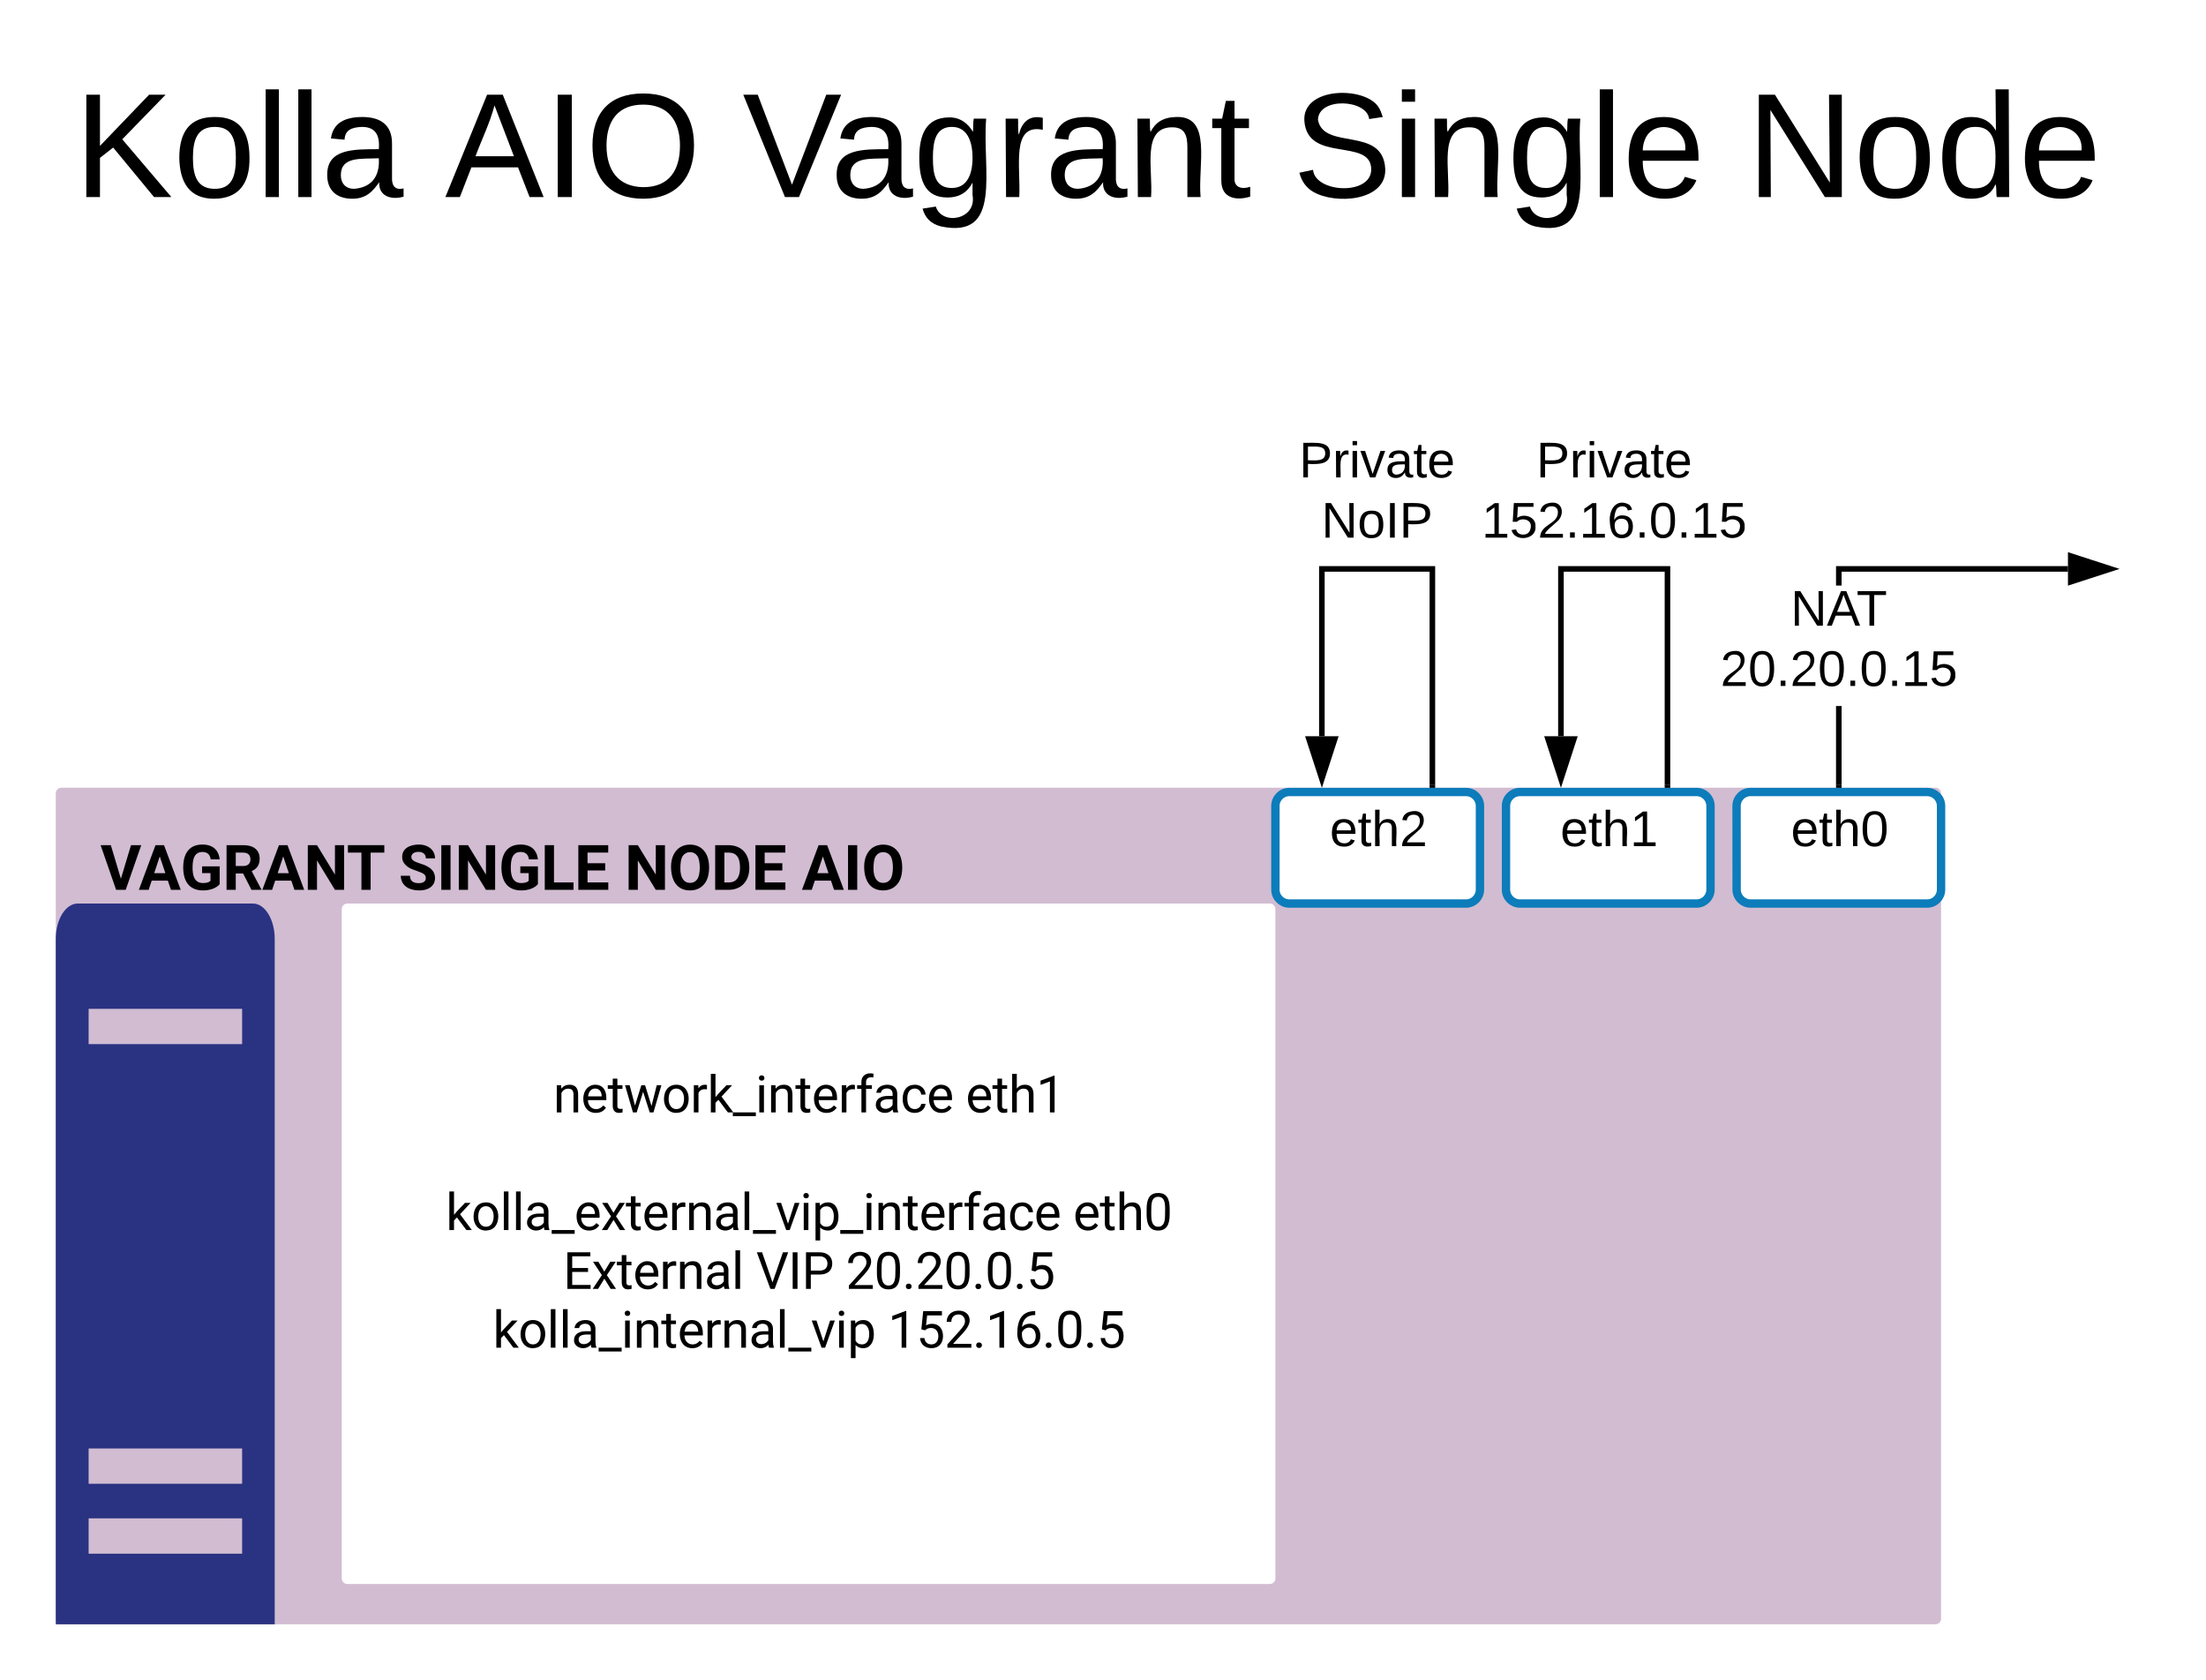 <svg xmlns="http://www.w3.org/2000/svg" xmlns:xlink="http://www.w3.org/1999/xlink" xmlns:lucid="lucid" width="791" height="602.46"><g transform="translate(-240 -16)" lucid:page-tab-id="0_0"><path d="M0 0h1760v1360H0z" fill="#fff"/><path d="M260 41c0-2.76 2.24-5 5-5h730c2.76 0 5 2.24 5 5v70c0 2.76-2.24 5-5 5H265c-2.76 0-5-2.24-5-5z" fill="none"/><use xlink:href="#a" transform="matrix(1,0,0,1,260,36) translate(6.519 50.667)"/><use xlink:href="#b" transform="matrix(1,0,0,1,260,36) translate(139.556 50.667)"/><use xlink:href="#c" transform="matrix(1,0,0,1,260,36) translate(246.222 50.667)"/><use xlink:href="#d" transform="matrix(1,0,0,1,260,36) translate(443.556 50.667)"/><use xlink:href="#e" transform="matrix(1,0,0,1,260,36) translate(606.222 50.667)"/><g class="lucid-layer" lucid:layer-id="Knl2PCcCl1Sa" display="block"><path d="M260 300.46c0-1.1.9-2 2-2h672c1.1 0 2 .9 2 2v296c0 1.1-.9 2-2 2H262c-1.1 0-2-.9-2-2z" fill="#d1bcd2"/><use xlink:href="#f" transform="matrix(1,0,0,1,276,314.462) translate(0 20.616)"/><use xlink:href="#g" transform="matrix(1,0,0,1,276,314.462) translate(106.944 20.616)"/><use xlink:href="#h" transform="matrix(1,0,0,1,276,314.462) translate(187.977 20.616)"/><use xlink:href="#i" transform="matrix(1,0,0,1,276,314.462) translate(251.487 20.616)"/><path d="M862.68 305c0-2.76 2.23-5 5-5H931c2.77 0 5 2.24 5 5v30c0 2.76-2.23 5-5 5H867.7c-2.77 0-5-2.24-5-5z" stroke="#0c7cba" stroke-width="3" fill="#fff"/><use xlink:href="#j" transform="matrix(1,0,0,1,867.676,305) translate(14.5 14.4)"/><path d="M330.74 340h-62.9c-4.3 0-7.84 5.7-7.84 12.66v245.8h78.5v-245.8c0-6.97-3.52-12.66-7.76-12.66zm-3.92 233.13h-55.04v-12.66h55.04v12.66zm0-25.07h-55.04V535.4h55.04v12.66zm0-157.66h-55.04v-12.66h55.04v12.66z" stroke="#000" stroke-opacity="0" fill="#2a3282"/><path d="M780 305c0-2.76 2.24-5 5-5h63.33c2.77 0 5 2.24 5 5v30c0 2.76-2.23 5-5 5H785c-2.76 0-5-2.24-5-5z" stroke="#0c7cba" stroke-width="3" fill="#fff"/><use xlink:href="#k" transform="matrix(1,0,0,1,785,305) translate(14.5 14.4)"/><path d="M697.32 305c0-2.76 2.24-5 5-5h63.34c2.76 0 5 2.24 5 5v30c0 2.76-2.24 5-5 5h-63.34c-2.76 0-5-2.24-5-5z" stroke="#0c7cba" stroke-width="3" fill="#fff"/><use xlink:href="#l" transform="matrix(1,0,0,1,702.324,305) translate(14.5 14.4)"/><path d="M362.54 342c0-1.1.9-2 2-2h330.78c1.1 0 2 .9 2 2v240c0 1.1-.9 2-2 2H364.54c-1.1 0-2-.9-2-2z" fill="#fff"/><use xlink:href="#m" transform="matrix(1,0,0,1,378.537,356) translate(151.5 16.699)"/><use xlink:href="#n" transform="matrix(1,0,0,1,378.537,356) translate(151.5 37.793)"/><use xlink:href="#o" transform="matrix(1,0,0,1,378.537,356) translate(59.848 58.887)"/><use xlink:href="#p" transform="matrix(1,0,0,1,378.537,356) translate(207.715 58.887)"/><use xlink:href="#n" transform="matrix(1,0,0,1,378.537,356) translate(151.5 79.98)"/><use xlink:href="#q" transform="matrix(1,0,0,1,378.537,356) translate(21.325 101.074)"/><use xlink:href="#r" transform="matrix(1,0,0,1,378.537,356) translate(246.237 101.074)"/><use xlink:href="#s" transform="matrix(1,0,0,1,378.537,356) translate(63.39 122.168)"/><use xlink:href="#t" transform="matrix(1,0,0,1,378.537,356) translate(132.595 122.168)"/><use xlink:href="#u" transform="matrix(1,0,0,1,378.537,356) translate(164.754 122.168)"/><use xlink:href="#v" transform="matrix(1,0,0,1,378.537,356) translate(38.169 143.262)"/><use xlink:href="#w" transform="matrix(1,0,0,1,378.537,356) translate(179.867 143.262)"/><path d="M900.34 297.5h-2v-28.33h2zM981.5 221h-81.16v4.97h-2V219h83.16z"/><path d="M900.34 298.5h-2v-1.03h2zM996.76 220l-14.26 4.64v-9.28z"/><path d="M1000 220l-18.5 6v-12zm-16.5 3.26l10.03-3.26-10.03-3.26z"/><g><use xlink:href="#x" transform="matrix(1,0,0,1,856.843,225.967) translate(25.23 14.4)"/><use xlink:href="#y" transform="matrix(1,0,0,1,856.843,225.967) translate(0.005 36)"/></g><path d="M838.9 297.5h-2V221h-36.2v59h-2v-61h40.2z"/><path d="M838.9 298.5h-2v-1.03h2zM799.7 295.26L795.08 281h9.28z"/><path d="M799.7 298.5l-6-18.5h12.02zm-3.25-16.5l3.26 10.03 3.27-10.03z"/><g><use xlink:href="#z" transform="matrix(1,0,0,1,771.308,172.8) translate(19.555 14.4)"/><use xlink:href="#A" transform="matrix(1,0,0,1,771.308,172.8) translate(0.005 36)"/></g><path d="M753.6 297.5V220h-39.62v60" stroke="#000" stroke-width="2" fill="none"/><path d="M754.6 298.5h-2v-1.03h2z"/><path d="M713.98 295.26L709.34 281h9.27z" stroke="#000" stroke-width="2"/><g><use xlink:href="#z" transform="matrix(1,0,0,1,705.832,172.8) translate(0.005 14.4)"/><use xlink:href="#B" transform="matrix(1,0,0,1,705.832,172.8) translate(7.98 36)"/></g></g><defs><path d="M194 0L95-120 63-95V0H30v-248h33v124l119-124h40L117-140 236 0h-42" id="C"/><path d="M100-194c62-1 85 37 85 99 1 63-27 99-86 99S16-35 15-95c0-66 28-99 85-99zM99-20c44 1 53-31 53-75 0-43-8-75-51-75s-53 32-53 75 10 74 51 75" id="D"/><path d="M24 0v-261h32V0H24" id="E"/><path d="M141-36C126-15 110 5 73 4 37 3 15-17 15-53c-1-64 63-63 125-63 3-35-9-54-41-54-24 1-41 7-42 31l-33-3c5-37 33-52 76-52 45 0 72 20 72 64v82c-1 20 7 32 28 27v20c-31 9-61-2-59-35zM48-53c0 20 12 33 32 33 41-3 63-29 60-74-43 2-92-5-92 41" id="F"/><g id="a"><use transform="matrix(0.148,0,0,0.148,0,0)" xlink:href="#C"/><use transform="matrix(0.148,0,0,0.148,35.556,0)" xlink:href="#D"/><use transform="matrix(0.148,0,0,0.148,65.185,0)" xlink:href="#E"/><use transform="matrix(0.148,0,0,0.148,76.889,0)" xlink:href="#E"/><use transform="matrix(0.148,0,0,0.148,88.593,0)" xlink:href="#F"/></g><path d="M205 0l-28-72H64L36 0H1l101-248h38L239 0h-34zm-38-99l-47-123c-12 45-31 82-46 123h93" id="G"/><path d="M33 0v-248h34V0H33" id="H"/><path d="M140-251c81 0 123 46 123 126C263-46 219 4 140 4 59 4 17-45 17-125s42-126 123-126zm0 227c63 0 89-41 89-101s-29-99-89-99c-61 0-89 39-89 99S79-25 140-24" id="I"/><g id="b"><use transform="matrix(0.148,0,0,0.148,0,0)" xlink:href="#G"/><use transform="matrix(0.148,0,0,0.148,35.556,0)" xlink:href="#H"/><use transform="matrix(0.148,0,0,0.148,50.37,0)" xlink:href="#I"/></g><path d="M137 0h-34L2-248h35l83 218 83-218h36" id="J"/><path d="M177-190C167-65 218 103 67 71c-23-6-38-20-44-43l32-5c15 47 100 32 89-28v-30C133-14 115 1 83 1 29 1 15-40 15-95c0-56 16-97 71-98 29-1 48 16 59 35 1-10 0-23 2-32h30zM94-22c36 0 50-32 50-73 0-42-14-75-50-75-39 0-46 34-46 75s6 73 46 73" id="K"/><path d="M114-163C36-179 61-72 57 0H25l-1-190h30c1 12-1 29 2 39 6-27 23-49 58-41v29" id="L"/><path d="M117-194c89-4 53 116 60 194h-32v-121c0-31-8-49-39-48C34-167 62-67 57 0H25l-1-190h30c1 10-1 24 2 32 11-22 29-35 61-36" id="M"/><path d="M59-47c-2 24 18 29 38 22v24C64 9 27 4 27-40v-127H5v-23h24l9-43h21v43h35v23H59v120" id="N"/><g id="c"><use transform="matrix(0.148,0,0,0.148,0,0)" xlink:href="#J"/><use transform="matrix(0.148,0,0,0.148,31.556,0)" xlink:href="#F"/><use transform="matrix(0.148,0,0,0.148,61.185,0)" xlink:href="#K"/><use transform="matrix(0.148,0,0,0.148,90.815,0)" xlink:href="#L"/><use transform="matrix(0.148,0,0,0.148,108.444,0)" xlink:href="#F"/><use transform="matrix(0.148,0,0,0.148,138.074,0)" xlink:href="#M"/><use transform="matrix(0.148,0,0,0.148,167.704,0)" xlink:href="#N"/></g><path d="M185-189c-5-48-123-54-124 2 14 75 158 14 163 119 3 78-121 87-175 55-17-10-28-26-33-46l33-7c5 56 141 63 141-1 0-78-155-14-162-118-5-82 145-84 179-34 5 7 8 16 11 25" id="O"/><path d="M24-231v-30h32v30H24zM24 0v-190h32V0H24" id="P"/><path d="M100-194c63 0 86 42 84 106H49c0 40 14 67 53 68 26 1 43-12 49-29l28 8c-11 28-37 45-77 45C44 4 14-33 15-96c1-61 26-98 85-98zm52 81c6-60-76-77-97-28-3 7-6 17-6 28h103" id="Q"/><g id="d"><use transform="matrix(0.148,0,0,0.148,0,0)" xlink:href="#O"/><use transform="matrix(0.148,0,0,0.148,35.556,0)" xlink:href="#P"/><use transform="matrix(0.148,0,0,0.148,47.259,0)" xlink:href="#M"/><use transform="matrix(0.148,0,0,0.148,76.889,0)" xlink:href="#K"/><use transform="matrix(0.148,0,0,0.148,106.519,0)" xlink:href="#E"/><use transform="matrix(0.148,0,0,0.148,118.222,0)" xlink:href="#Q"/></g><path d="M190 0L58-211 59 0H30v-248h39L202-35l-2-213h31V0h-41" id="R"/><path d="M85-194c31 0 48 13 60 33l-1-100h32l1 261h-30c-2-10 0-23-3-31C134-8 116 4 85 4 32 4 16-35 15-94c0-66 23-100 70-100zm9 24c-40 0-46 34-46 75 0 40 6 74 45 74 42 0 51-32 51-76 0-42-9-74-50-73" id="S"/><g id="e"><use transform="matrix(0.148,0,0,0.148,0,0)" xlink:href="#R"/><use transform="matrix(0.148,0,0,0.148,38.37,0)" xlink:href="#D"/><use transform="matrix(0.148,0,0,0.148,68,0)" xlink:href="#S"/><use transform="matrix(0.148,0,0,0.148,97.63,0)" xlink:href="#Q"/></g><path d="M668-361l330-1095h334L825 0H512L7-1456h333" id="T"/><path d="M952-300H426L326 0H7l542-1456h278L1372 0h-319zM507-543h364l-183-545" id="U"/><path d="M399-777c-11 316 60 556 342 556 113 0 193-24 241-72v-251H709v-221h573v581C1177-55 960 24 725 20 280 12 81-292 94-770c11-421 200-700 610-706 347-5 543 171 578 483H990c-25-157-105-241-277-241-102 0-180 38-233 115s-76 191-81 342" id="V"/><path d="M1209-1016c0 219-100 334-260 407l315 595V0H942L669-533H430V0H130v-1456h541c318-3 538 141 538 440zm-300 24c-1-144-85-221-238-221H430v437h242c144 2 238-77 237-216" id="W"/><path d="M1314 0h-300L430-958V0H130v-1456h300l585 960v-960h299V0" id="X"/><path d="M1226-1213H780V0H480v-1213H40v-243h1186v243" id="Y"/><g id="f"><use transform="matrix(0.011,0,0,0.011,0,0)" xlink:href="#T"/><use transform="matrix(0.011,0,0,0.011,13.715,0)" xlink:href="#U"/><use transform="matrix(0.011,0,0,0.011,28.668,0)" xlink:href="#V"/><use transform="matrix(0.011,0,0,0.011,43.804,0)" xlink:href="#W"/><use transform="matrix(0.011,0,0,0.011,57.986,0)" xlink:href="#U"/><use transform="matrix(0.011,0,0,0.011,72.938,0)" xlink:href="#X"/><use transform="matrix(0.011,0,0,0.011,88.314,0)" xlink:href="#Y"/></g><path d="M658-217c127 0 227-49 227-165 0-57-21-98-60-130-79-64-370-142-463-196-162-95-248-210-248-361 0-280 246-403 537-407 213-3 383 84 467 216 45 69 68 147 68 234H886c0-139-96-211-240-211-129 0-232 55-232 169 0 47 24 87 72 119s117 62 210 90c171 51 295 115 373 191s117 171 117 284c-2 272-237 411-528 404C331 13 78-135 69-458h301c0 161 96 241 288 241" id="Z"/><path d="M449 0H149v-1456h300V0" id="aa"/><path d="M430-241h637V0H130v-1456h300v1215" id="ab"/><path d="M1006-631H430v390h676V0H130v-1456h974v243H430v347h576v235" id="ac"/><g id="g"><use transform="matrix(0.011,0,0,0.011,0,0)" xlink:href="#Z"/><use transform="matrix(0.011,0,0,0.011,13.661,0)" xlink:href="#aa"/><use transform="matrix(0.011,0,0,0.011,20.139,0)" xlink:href="#X"/><use transform="matrix(0.011,0,0,0.011,35.829,0)" xlink:href="#V"/><use transform="matrix(0.011,0,0,0.011,50.966,0)" xlink:href="#ab"/><use transform="matrix(0.011,0,0,0.011,62.999,0)" xlink:href="#ac"/></g><path d="M1248-1138c106 220 104 603 2 820-91 195-274 338-542 338C281 20 86-300 86-759c0-291 115-515 296-629 182-114 467-115 648 0 94 60 166 141 218 250zM940-344c111-153 110-617 0-765-57-77-133-119-234-119s-177 41-233 118c-64 88-83 240-83 415 0 149 27 264 82 346s133 123 236 123c101 0 176-40 232-118" id="ad"/><path d="M130 0v-1456h448c435 14 673 299 665 762-5 285-130 500-319 606C822-31 708 0 581 0H130zm809-685c9-311-79-526-361-528H430v972h145c252-2 356-181 364-444" id="ae"/><g id="h"><use transform="matrix(0.011,0,0,0.011,0,0)" xlink:href="#X"/><use transform="matrix(0.011,0,0,0.011,15.69,0)" xlink:href="#ad"/><use transform="matrix(0.011,0,0,0.011,31.033,0)" xlink:href="#ae"/><use transform="matrix(0.011,0,0,0.011,45.475,0)" xlink:href="#ac"/></g><g id="i"><use transform="matrix(0.011,0,0,0.011,0,0)" xlink:href="#U"/><use transform="matrix(0.011,0,0,0.011,14.952,0)" xlink:href="#aa"/><use transform="matrix(0.011,0,0,0.011,21.43,0)" xlink:href="#ad"/></g><path d="M106-169C34-169 62-67 57 0H25v-261h32l-1 103c12-21 28-36 61-36 89 0 53 116 60 194h-32v-121c2-32-8-49-39-48" id="af"/><path d="M101-251c68 0 85 55 85 127S166 4 100 4C33 4 14-52 14-124c0-73 17-127 87-127zm-1 229c47 0 54-49 54-102s-4-102-53-102c-51 0-55 48-55 102 0 53 5 102 54 102" id="ag"/><g id="j"><use transform="matrix(0.05,0,0,0.05,0,0)" xlink:href="#Q"/><use transform="matrix(0.05,0,0,0.05,10,0)" xlink:href="#N"/><use transform="matrix(0.05,0,0,0.05,15,0)" xlink:href="#af"/><use transform="matrix(0.05,0,0,0.05,25,0)" xlink:href="#ag"/></g><path d="M27 0v-27h64v-190l-56 39v-29l58-41h29v221h61V0H27" id="ah"/><g id="k"><use transform="matrix(0.05,0,0,0.05,0,0)" xlink:href="#Q"/><use transform="matrix(0.05,0,0,0.05,10,0)" xlink:href="#N"/><use transform="matrix(0.05,0,0,0.05,15,0)" xlink:href="#af"/><use transform="matrix(0.05,0,0,0.05,25,0)" xlink:href="#ah"/></g><path d="M101-251c82-7 93 87 43 132L82-64C71-53 59-42 53-27h129V0H18c2-99 128-94 128-182 0-28-16-43-45-43s-46 15-49 41l-32-3c6-41 34-60 81-64" id="ai"/><g id="l"><use transform="matrix(0.05,0,0,0.05,0,0)" xlink:href="#Q"/><use transform="matrix(0.05,0,0,0.05,10,0)" xlink:href="#N"/><use transform="matrix(0.05,0,0,0.05,15,0)" xlink:href="#af"/><use transform="matrix(0.05,0,0,0.05,25,0)" xlink:href="#ai"/></g><path d="M589-945c-131 0-219 81-264 174V0H140v-1082h175l6 136c83-104 191-156 324-156 229 0 346 129 346 387V0H806v-716c-2-153-65-229-217-229" id="aj"/><path d="M599-131c141 0 220-65 285-146l113 88C906-50 770 20 589 20 281 21 93-214 93-545c0-223 93-397 233-485 74-48 154-72 240-72 300 2 449 218 445 537v77H278c0 197 129 357 321 357zm227-509c-3-180-88-310-260-310-170 0-264 140-282 310h542" id="ak"/><path d="M456 20C285 20 205-92 206-268v-671H9v-143h197v-262h185v262h202v143H391v671c-9 125 92 149 207 118V0c-49 13-96 20-142 20" id="al"/><path d="M1098-255l208-827h185L1176 0h-150L763-820 507 0H357L43-1082h184l213 810 252-810h149" id="am"/><path d="M584 20C278 26 81-227 91-551c10-320 175-545 491-551 308-5 503 247 494 573-9 322-175 543-492 549zm-2-970c-208 0-305 185-305 421 0 216 106 398 307 398 211 0 307-186 307-420 0-214-109-399-309-399" id="an"/><path d="M663-916c-163-27-288 18-338 148V0H140v-1082h180l3 125c61-97 147-145 258-145 36 0 63 5 82 14v172" id="ao"/><path d="M442-501L326-380V0H141v-1536h185v929c135-169 291-317 436-475h225L566-630 1036 0H819" id="ap"/><path d="M920 151H4V0h916v151" id="aq"/><path d="M341 0H156v-1082h185V0zm-91-1264c-68 0-108-42-109-105 0-62 41-107 109-107s110 44 110 107-42 105-110 105" id="ar"/><path d="M704-1390c-164-38-297 28-288 194v114h231v143H416V0H231v-939H60v-143h171v-111c-12-274 208-416 483-347" id="as"/><path d="M561-1102c238-4 403 126 403 351v498c0 99 13 178 38 237V0H808c-11-21-19-59-26-114C696-25 593 20 474 20c-199 0-368-130-365-320 4-251 214-359 490-356h180v-85c-1-135-86-212-229-212-115 0-232 67-233 171H131c20-205 206-316 430-320zM294-326c0 117 90 185 207 185 122 0 239-75 278-162v-222H634c-227 0-340 66-340 199" id="at"/><path d="M277-555c0 244 77 420 297 424 127 2 249-93 255-210h175C980-127 805 20 574 20 258 20 81-222 92-562c11-319 164-533 481-540 237-5 426 165 431 392H829c-7-133-115-242-256-240-209 4-296 166-296 395" id="au"/><g id="o"><use transform="matrix(0.009,0,0,0.009,0,0)" xlink:href="#aj"/><use transform="matrix(0.009,0,0,0.009,9.932,0)" xlink:href="#ak"/><use transform="matrix(0.009,0,0,0.009,19.468,0)" xlink:href="#al"/><use transform="matrix(0.009,0,0,0.009,25.348,0)" xlink:href="#am"/><use transform="matrix(0.009,0,0,0.009,38.874,0)" xlink:href="#an"/><use transform="matrix(0.009,0,0,0.009,49.14,0)" xlink:href="#ao"/><use transform="matrix(0.009,0,0,0.009,55.23,0)" xlink:href="#ap"/><use transform="matrix(0.009,0,0,0.009,64.354,0)" xlink:href="#aq"/><use transform="matrix(0.009,0,0,0.009,72.475,0)" xlink:href="#ar"/><use transform="matrix(0.009,0,0,0.009,76.843,0)" xlink:href="#aj"/><use transform="matrix(0.009,0,0,0.009,86.774,0)" xlink:href="#al"/><use transform="matrix(0.009,0,0,0.009,92.654,0)" xlink:href="#ak"/><use transform="matrix(0.009,0,0,0.009,102.19,0)" xlink:href="#ao"/><use transform="matrix(0.009,0,0,0.009,108.413,0)" xlink:href="#as"/><use transform="matrix(0.009,0,0,0.009,114.662,0)" xlink:href="#at"/><use transform="matrix(0.009,0,0,0.009,124.453,0)" xlink:href="#au"/><use transform="matrix(0.009,0,0,0.009,133.875,0)" xlink:href="#ak"/></g><path d="M589-945c-131 0-219 81-264 174V0H140v-1536h185v585c82-101 189-151 320-151 229 0 346 129 346 387V0H806v-716c-2-153-65-229-217-229" id="av"/><path d="M729 0H543v-1233l-373 137v-168l530-199h29V0" id="aw"/><g id="p"><use transform="matrix(0.009,0,0,0.009,0,0)" xlink:href="#ak"/><use transform="matrix(0.009,0,0,0.009,9.536,0)" xlink:href="#al"/><use transform="matrix(0.009,0,0,0.009,15.416,0)" xlink:href="#av"/><use transform="matrix(0.009,0,0,0.009,25.33,0)" xlink:href="#aw"/></g><path d="M341 0H156v-1536h185V0" id="ax"/><path d="M503-687l240-395h216L605-547 970 0H756L506-405 256 0H41l365-547-354-535h214" id="ay"/><path d="M497-251l268-831h189L566 0H425L33-1082h189" id="az"/><path d="M632-1102c291 0 422 251 422 573 0 297-141 548-419 549-131 0-235-42-310-125v521H140v-1498h169l9 120c75-93 180-140 314-140zm-53 971c207 0 290-180 290-419 0-218-92-395-292-395-112 0-196 50-252 149v517c55 99 140 148 254 148" id="aA"/><g id="q"><use transform="matrix(0.009,0,0,0.009,0,0)" xlink:href="#ap"/><use transform="matrix(0.009,0,0,0.009,9.123,0)" xlink:href="#an"/><use transform="matrix(0.009,0,0,0.009,19.389,0)" xlink:href="#ax"/><use transform="matrix(0.009,0,0,0.009,23.757,0)" xlink:href="#ax"/><use transform="matrix(0.009,0,0,0.009,28.125,0)" xlink:href="#at"/><use transform="matrix(0.009,0,0,0.009,37.916,0)" xlink:href="#aq"/><use transform="matrix(0.009,0,0,0.009,46.037,0)" xlink:href="#ak"/><use transform="matrix(0.009,0,0,0.009,55.573,0)" xlink:href="#ay"/><use transform="matrix(0.009,0,0,0.009,64.494,0)" xlink:href="#al"/><use transform="matrix(0.009,0,0,0.009,70.374,0)" xlink:href="#ak"/><use transform="matrix(0.009,0,0,0.009,79.91,0)" xlink:href="#ao"/><use transform="matrix(0.009,0,0,0.009,86.001,0)" xlink:href="#aj"/><use transform="matrix(0.009,0,0,0.009,95.933,0)" xlink:href="#at"/><use transform="matrix(0.009,0,0,0.009,105.724,0)" xlink:href="#ax"/><use transform="matrix(0.009,0,0,0.009,110.092,0)" xlink:href="#aq"/><use transform="matrix(0.009,0,0,0.009,118.213,0)" xlink:href="#az"/><use transform="matrix(0.009,0,0,0.009,126.932,0)" xlink:href="#ar"/><use transform="matrix(0.009,0,0,0.009,131.3,0)" xlink:href="#aA"/><use transform="matrix(0.009,0,0,0.009,141.398,0)" xlink:href="#aq"/><use transform="matrix(0.009,0,0,0.009,149.52,0)" xlink:href="#ar"/><use transform="matrix(0.009,0,0,0.009,153.888,0)" xlink:href="#aj"/><use transform="matrix(0.009,0,0,0.009,163.819,0)" xlink:href="#al"/><use transform="matrix(0.009,0,0,0.009,169.699,0)" xlink:href="#ak"/><use transform="matrix(0.009,0,0,0.009,179.235,0)" xlink:href="#ao"/><use transform="matrix(0.009,0,0,0.009,185.458,0)" xlink:href="#as"/><use transform="matrix(0.009,0,0,0.009,191.707,0)" xlink:href="#at"/><use transform="matrix(0.009,0,0,0.009,201.498,0)" xlink:href="#au"/><use transform="matrix(0.009,0,0,0.009,210.92,0)" xlink:href="#ak"/></g><path d="M574-1476c351 0 454 237 460 615v240c0 217-37 378-111 483S733 20 576 20c-346 0-454-246-461-616v-247c0-214 37-373 111-477s190-156 348-156zm275 905c0-337 59-752-275-753-95 0-160 38-207 107-80 118-66 409-67 625 0 157 22 273 68 348s115 113 208 113c91 0 160-35 204-106s69-182 69-334" id="aB"/><g id="r"><use transform="matrix(0.009,0,0,0.009,0,0)" xlink:href="#ak"/><use transform="matrix(0.009,0,0,0.009,9.536,0)" xlink:href="#al"/><use transform="matrix(0.009,0,0,0.009,15.416,0)" xlink:href="#av"/><use transform="matrix(0.009,0,0,0.009,25.33,0)" xlink:href="#aB"/></g><path d="M992-673H361v516h733V0H169v-1456h915v158H361v468h631v157" id="aC"/><g id="s"><use transform="matrix(0.009,0,0,0.009,0,0)" xlink:href="#aC"/><use transform="matrix(0.009,0,0,0.009,10.23,0)" xlink:href="#ay"/><use transform="matrix(0.009,0,0,0.009,19.151,0)" xlink:href="#al"/><use transform="matrix(0.009,0,0,0.009,25.031,0)" xlink:href="#ak"/><use transform="matrix(0.009,0,0,0.009,34.567,0)" xlink:href="#ao"/><use transform="matrix(0.009,0,0,0.009,40.658,0)" xlink:href="#aj"/><use transform="matrix(0.009,0,0,0.009,50.59,0)" xlink:href="#at"/><use transform="matrix(0.009,0,0,0.009,60.381,0)" xlink:href="#ax"/></g><path d="M651-255l416-1201h210L737 0H567L28-1456h209" id="aD"/><path d="M375 0H183v-1456h192V0" id="aE"/><path d="M1216-1011c-1 297-202 441-512 441H361V0H169v-1456h537c297-6 510 164 510 445zm-192 2c1-178-126-288-307-289H361v571h345c196 1 318-92 318-282" id="aF"/><g id="t"><use transform="matrix(0.009,0,0,0.009,0,0)" xlink:href="#aD"/><use transform="matrix(0.009,0,0,0.009,11.452,0)" xlink:href="#aE"/><use transform="matrix(0.009,0,0,0.009,16.348,0)" xlink:href="#aF"/></g><path d="M569-1476c255 0 440 146 439 390 0 143-91 314-274 512L344-151h731V0H121v-133l504-560c75-85 125-155 155-207 105-184 6-424-211-424-183 0-293 113-291 297H93c-3-270 199-449 476-449" id="aG"/><path d="M258 11c-71 0-114-43-114-108 0-67 42-112 114-112s116 45 116 112c-1 65-45 108-116 108" id="aH"/><path d="M884-462c0-185-111-323-291-323-113 0-183 39-239 93l-148-38 74-726h746v171H437l-44 397c71-42 152-63 243-63 273-2 433 205 433 487 0 293-170 484-461 484-260 0-436-159-454-403h175c20 156 111 252 279 252 182 0 276-140 276-331" id="aI"/><g id="u"><use transform="matrix(0.009,0,0,0.009,0,0)" xlink:href="#aG"/><use transform="matrix(0.009,0,0,0.009,10.107,0)" xlink:href="#aB"/><use transform="matrix(0.009,0,0,0.009,20.215,0)" xlink:href="#aH"/><use transform="matrix(0.009,0,0,0.009,24.952,0)" xlink:href="#aG"/><use transform="matrix(0.009,0,0,0.009,35.06,0)" xlink:href="#aB"/><use transform="matrix(0.009,0,0,0.009,45.167,0)" xlink:href="#aH"/><use transform="matrix(0.009,0,0,0.009,49.904,0)" xlink:href="#aB"/><use transform="matrix(0.009,0,0,0.009,60.012,0)" xlink:href="#aH"/><use transform="matrix(0.009,0,0,0.009,64.749,0)" xlink:href="#aI"/></g><g id="v"><use transform="matrix(0.009,0,0,0.009,0,0)" xlink:href="#ap"/><use transform="matrix(0.009,0,0,0.009,9.123,0)" xlink:href="#an"/><use transform="matrix(0.009,0,0,0.009,19.389,0)" xlink:href="#ax"/><use transform="matrix(0.009,0,0,0.009,23.757,0)" xlink:href="#ax"/><use transform="matrix(0.009,0,0,0.009,28.125,0)" xlink:href="#at"/><use transform="matrix(0.009,0,0,0.009,37.916,0)" xlink:href="#aq"/><use transform="matrix(0.009,0,0,0.009,46.037,0)" xlink:href="#ar"/><use transform="matrix(0.009,0,0,0.009,50.405,0)" xlink:href="#aj"/><use transform="matrix(0.009,0,0,0.009,60.337,0)" xlink:href="#al"/><use transform="matrix(0.009,0,0,0.009,66.217,0)" xlink:href="#ak"/><use transform="matrix(0.009,0,0,0.009,75.753,0)" xlink:href="#ao"/><use transform="matrix(0.009,0,0,0.009,81.844,0)" xlink:href="#aj"/><use transform="matrix(0.009,0,0,0.009,91.775,0)" xlink:href="#at"/><use transform="matrix(0.009,0,0,0.009,101.566,0)" xlink:href="#ax"/><use transform="matrix(0.009,0,0,0.009,105.935,0)" xlink:href="#aq"/><use transform="matrix(0.009,0,0,0.009,114.056,0)" xlink:href="#az"/><use transform="matrix(0.009,0,0,0.009,122.774,0)" xlink:href="#ar"/><use transform="matrix(0.009,0,0,0.009,127.143,0)" xlink:href="#aA"/></g><path d="M132-554c0-555 187-908 715-903v157c-320-8-501 179-526 477 77-88 181-132 314-132 259 0 417 214 417 480 0 286-172 495-451 495-293 0-469-266-469-574zm737 88c0-181-95-335-265-335-133 0-252 96-286 200v68c-6 207 101 397 283 400 175 3 268-150 268-333" id="aJ"/><g id="w"><use transform="matrix(0.009,0,0,0.009,0,0)" xlink:href="#aw"/><use transform="matrix(0.009,0,0,0.009,10.107,0)" xlink:href="#aI"/><use transform="matrix(0.009,0,0,0.009,20.215,0)" xlink:href="#aG"/><use transform="matrix(0.009,0,0,0.009,30.322,0)" xlink:href="#aH"/><use transform="matrix(0.009,0,0,0.009,35.06,0)" xlink:href="#aw"/><use transform="matrix(0.009,0,0,0.009,45.167,0)" xlink:href="#aJ"/><use transform="matrix(0.009,0,0,0.009,55.274,0)" xlink:href="#aH"/><use transform="matrix(0.009,0,0,0.009,60.012,0)" xlink:href="#aB"/><use transform="matrix(0.009,0,0,0.009,70.119,0)" xlink:href="#aH"/><use transform="matrix(0.009,0,0,0.009,74.856,0)" xlink:href="#aI"/></g><path d="M127-220V0H93v-220H8v-28h204v28h-85" id="aK"/><g id="x"><use transform="matrix(0.05,0,0,0.05,0,0)" xlink:href="#R"/><use transform="matrix(0.05,0,0,0.05,12.95,0)" xlink:href="#G"/><use transform="matrix(0.05,0,0,0.05,23.6,0)" xlink:href="#aK"/></g><path d="M33 0v-38h34V0H33" id="aL"/><path d="M54-142c48-35 137-8 131 61C196 18 31 33 14-55l32-4c7 23 22 37 52 37 35-1 51-22 54-58 4-55-73-65-99-34H22l8-134h141v27H59" id="aM"/><g id="y"><use transform="matrix(0.05,0,0,0.05,0,0)" xlink:href="#ai"/><use transform="matrix(0.05,0,0,0.05,10,0)" xlink:href="#ag"/><use transform="matrix(0.05,0,0,0.05,20,0)" xlink:href="#aL"/><use transform="matrix(0.05,0,0,0.05,25,0)" xlink:href="#ai"/><use transform="matrix(0.05,0,0,0.05,35,0)" xlink:href="#ag"/><use transform="matrix(0.05,0,0,0.05,45,0)" xlink:href="#aL"/><use transform="matrix(0.05,0,0,0.05,50,0)" xlink:href="#ag"/><use transform="matrix(0.05,0,0,0.05,60,0)" xlink:href="#aL"/><use transform="matrix(0.05,0,0,0.05,65,0)" xlink:href="#ah"/><use transform="matrix(0.05,0,0,0.05,75,0)" xlink:href="#aM"/></g><path d="M30-248c87 1 191-15 191 75 0 78-77 80-158 76V0H30v-248zm33 125c57 0 124 11 124-50 0-59-68-47-124-48v98" id="aN"/><path d="M108 0H70L1-190h34L89-25l56-165h34" id="aO"/><g id="z"><use transform="matrix(0.05,0,0,0.05,0,0)" xlink:href="#aN"/><use transform="matrix(0.05,0,0,0.05,12,0)" xlink:href="#L"/><use transform="matrix(0.05,0,0,0.05,17.95,0)" xlink:href="#P"/><use transform="matrix(0.05,0,0,0.05,21.9,0)" xlink:href="#aO"/><use transform="matrix(0.05,0,0,0.05,30.9,0)" xlink:href="#F"/><use transform="matrix(0.05,0,0,0.05,40.9,0)" xlink:href="#N"/><use transform="matrix(0.05,0,0,0.05,45.9,0)" xlink:href="#Q"/></g><path d="M110-160c48 1 74 30 74 79 0 53-28 85-80 85-65 0-83-55-86-122-5-90 50-162 133-122 14 7 22 21 27 39l-31 6c-5-40-67-38-82-6-9 19-15 44-15 74 11-20 30-34 60-33zm-7 138c34 0 49-23 49-58s-16-56-50-56c-29 0-50 16-49 49 1 36 15 65 50 65" id="aP"/><g id="A"><use transform="matrix(0.05,0,0,0.05,0,0)" xlink:href="#ah"/><use transform="matrix(0.05,0,0,0.05,10,0)" xlink:href="#aM"/><use transform="matrix(0.05,0,0,0.05,20,0)" xlink:href="#ai"/><use transform="matrix(0.05,0,0,0.05,30,0)" xlink:href="#aL"/><use transform="matrix(0.05,0,0,0.05,35,0)" xlink:href="#ah"/><use transform="matrix(0.05,0,0,0.05,45,0)" xlink:href="#aP"/><use transform="matrix(0.05,0,0,0.05,55,0)" xlink:href="#aL"/><use transform="matrix(0.05,0,0,0.05,60,0)" xlink:href="#ag"/><use transform="matrix(0.05,0,0,0.05,70,0)" xlink:href="#aL"/><use transform="matrix(0.05,0,0,0.05,75,0)" xlink:href="#ah"/><use transform="matrix(0.05,0,0,0.05,85,0)" xlink:href="#aM"/></g><g id="B"><use transform="matrix(0.05,0,0,0.05,0,0)" xlink:href="#R"/><use transform="matrix(0.05,0,0,0.05,12.95,0)" xlink:href="#D"/><use transform="matrix(0.05,0,0,0.05,22.95,0)" xlink:href="#H"/><use transform="matrix(0.05,0,0,0.05,27.95,0)" xlink:href="#aN"/></g></defs></g></svg>